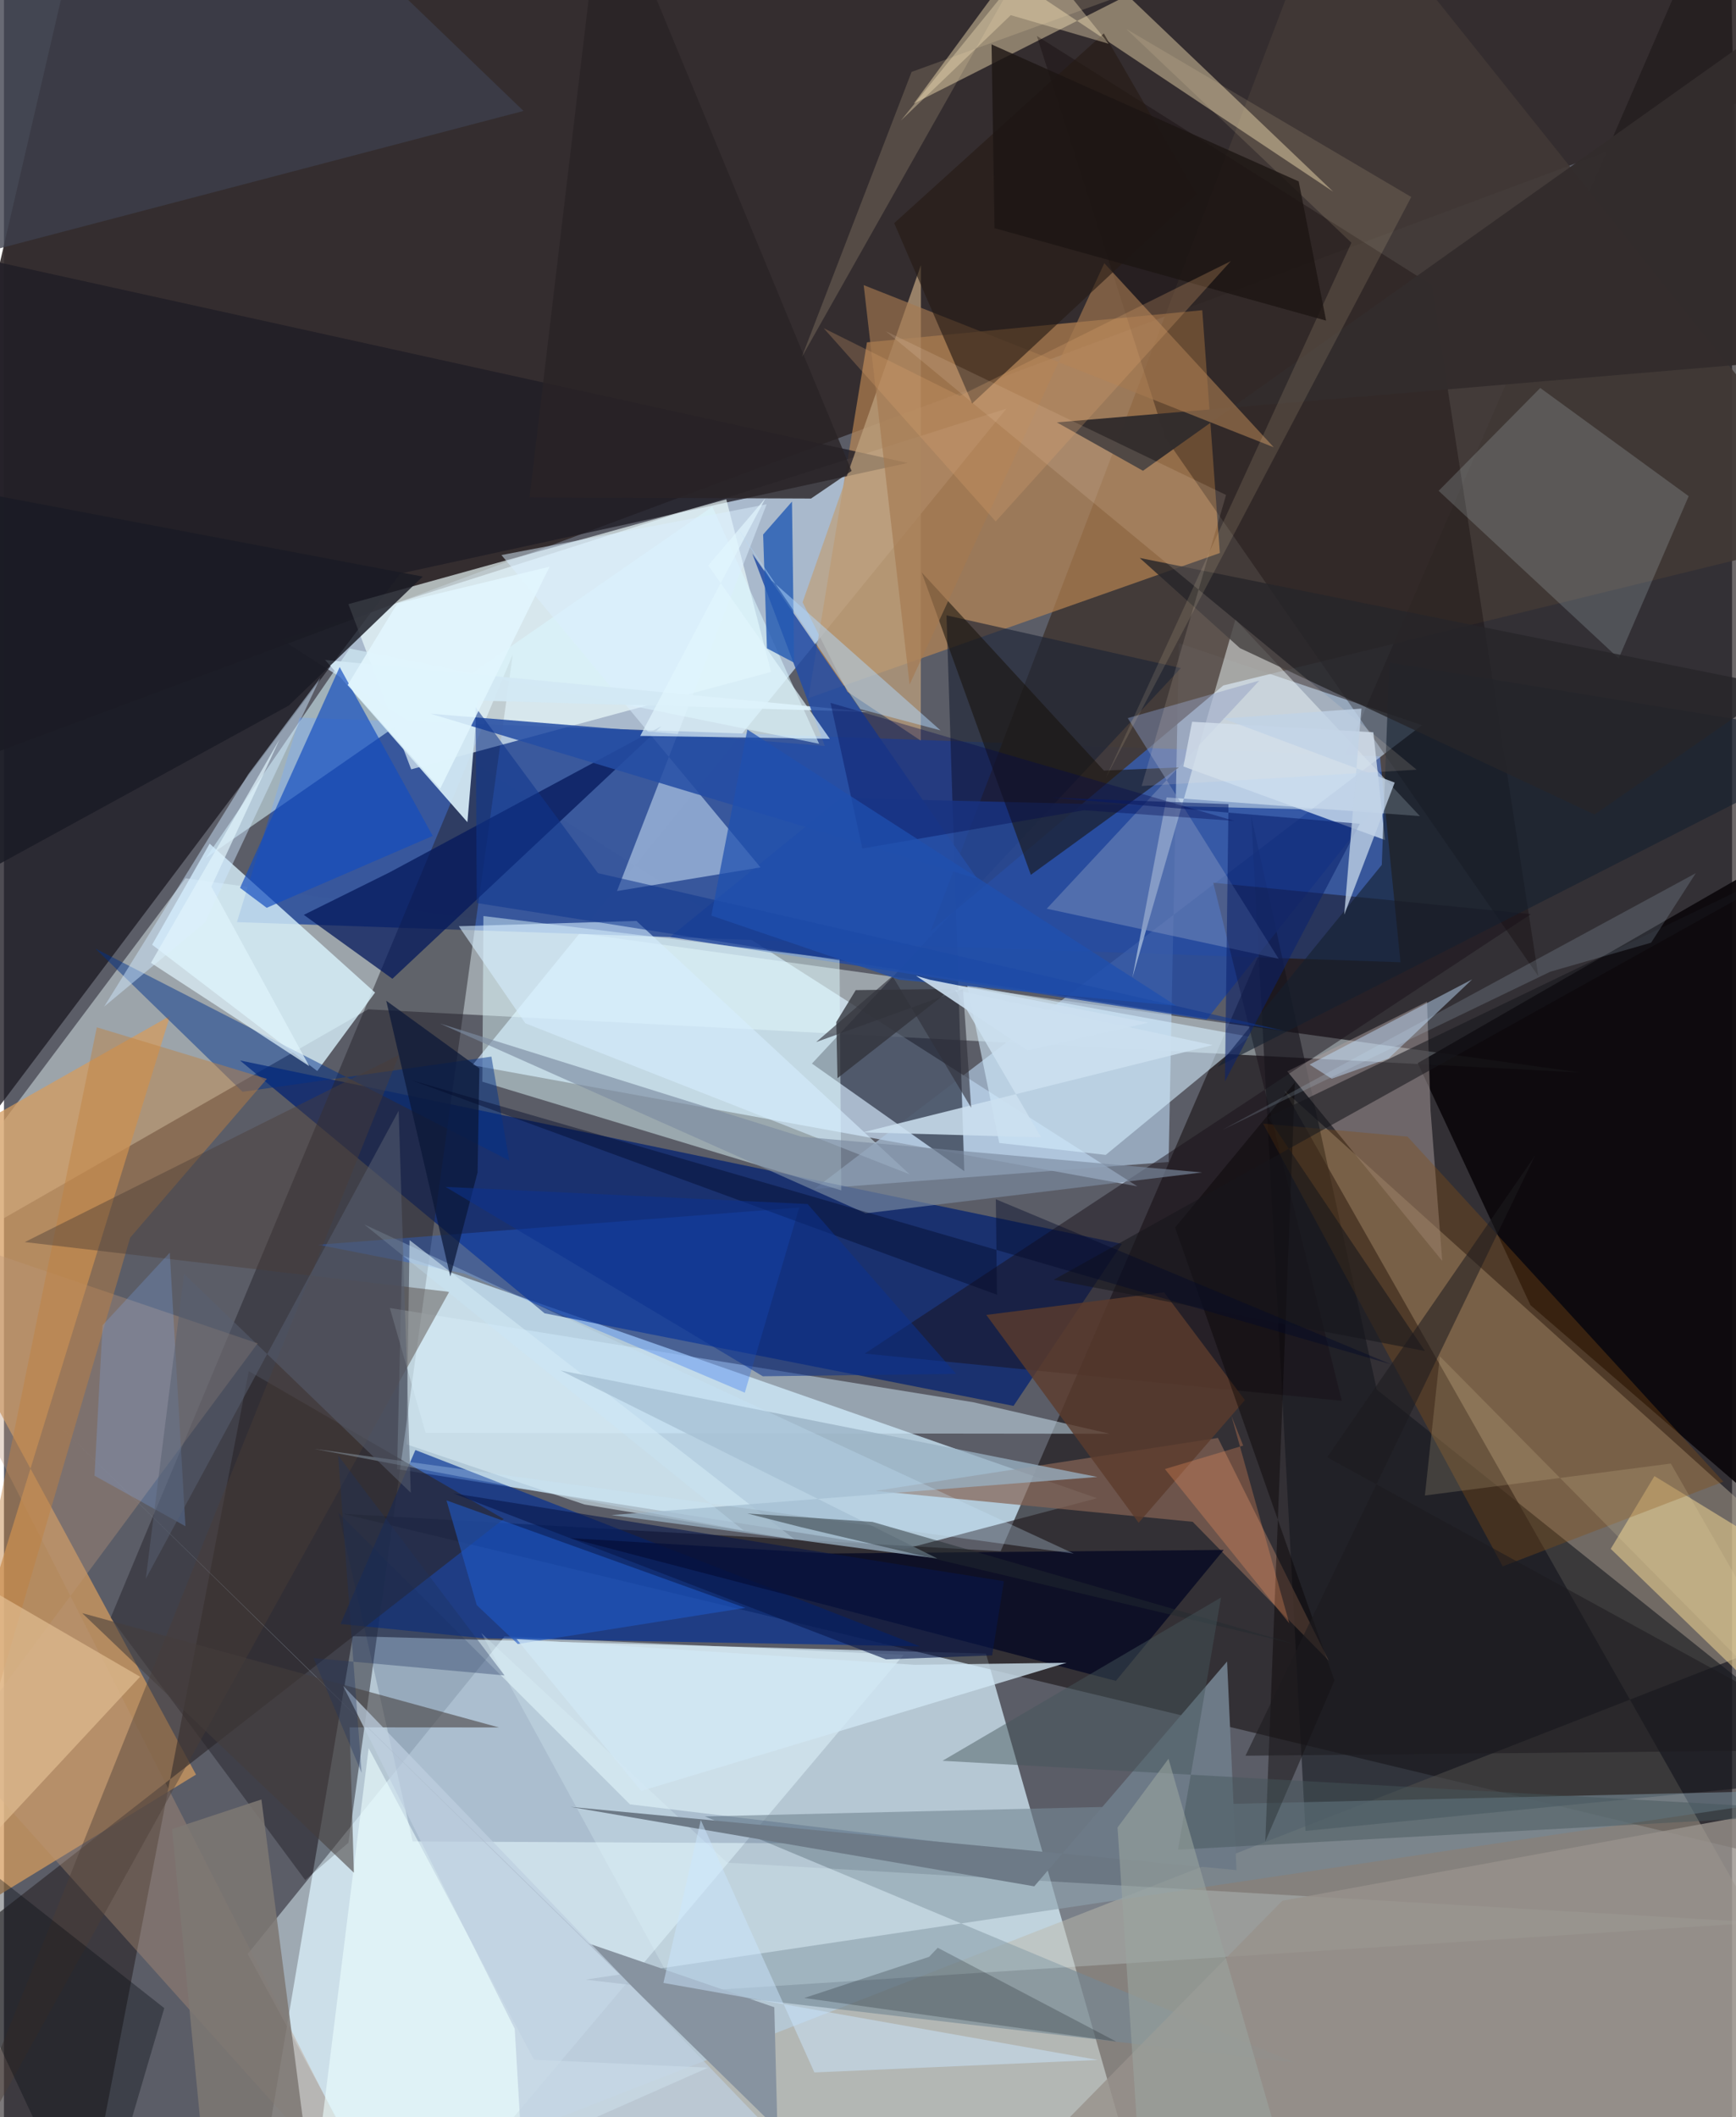 <svg xmlns="http://www.w3.org/2000/svg" width="228" height="278" viewBox="0 0 836 1024"><path fill="#5b5d67" d="M0 0h836v1024H0z"/><path fill="#bbceda" fill-opacity=".941" d="M168.772 791.38l-42.4 250.776 412.654-17.975-63.96-224.39z"/><path fill="#bcd0e5" fill-opacity=".804" d="M134.265 309.372l414.063 264.424-321.703-58.601L485.01 197.619z"/><path fill="#31292a" fill-opacity=".914" d="M898-62L842.574 48.328-62 385.56 41.937-62z"/><path fill="#cae5f6" fill-opacity=".788" d="M435.451 749.293l93.34-24.652-336.134-117.42-2.484 103.344z"/><path fill="#1f191a" fill-opacity=".655" d="M860.223 899.475L833.918-62l-351.74 812.29L164.2 732.206z"/><path fill="#b1a794" fill-opacity=".494" d="M110.348 1086L898 1018.36 619.437 527.453 898 778.567z"/><path fill="#edfeff" fill-opacity=".443" d="M87.827 424.794L-62 624.727 176.183 488.17l586.377 30.55z"/><path fill="#38589c" fill-opacity=".984" d="M143.04 347.116l522.643 18.725 9.925 99.57-562.898-19.408z"/><path fill="#b3cae4" fill-opacity=".667" d="M563.42 562.003l-171.297 13.063 293.899-224.32-117.629-39.65z"/><path fill="#413835" fill-opacity=".925" d="M589.881 331.532L898 256.172 643.562-62 448.27 450.384z"/><path fill="#002073" fill-opacity=".718" d="M261.548 635.197l226.859 44.794 52.436-78.357-426.644-88.725z"/><path fill="#bc8752" fill-opacity=".659" d="M588.203 267.469l-8.495-117.439-162.207 15.556-28.339 172.076z"/><path fill="#d59b5f" fill-opacity=".733" d="M-62 953.04L80.316 491.38-62 572.016 92.911 858.313z"/><path fill="#1f1d25" fill-opacity=".788" d="M191.75 277.393L-23.615 563.535l-28.84-447.648 489.704 108.025z"/><path fill="#26252d" fill-opacity=".506" d="M246.133 316.577L51.64 782.408l94.094 126.906 20.917-18.055z"/><path fill="#efffff" fill-opacity=".655" d="M197.007 372.106l-30.381-79.9 182.812-50.714 21.675 83.471z"/><path fill="#1d2334" fill-opacity=".635" d="M464.587 566.467l-73.71-52.055 178.473-191.29-113.374-25.495z"/><path fill="#0b080b" fill-opacity=".929" d="M898 769.177V390.965L683.949 514.19l54.527 117.062z"/><path fill="#dbf5ff" fill-opacity=".78" d="M99.515 408.048l80.01 72.016-27.966 37.957-79.889-61.094z"/><path fill="#15181f" fill-opacity=".596" d="M898 859.185L664.121 672.079l-60.716-277.365 26.238 490.835z"/><path fill="#e2f7ff" fill-opacity=".494" d="M194.27 1086l-76.352-140.943 124.22-153.554 193.07 8.864z"/><path fill="#012e92" fill-opacity=".663" d="M443.113 796.28l-244.07-94.949-36.226 84.138 68.63 6.88z"/><path fill="#758794" fill-opacity=".62" d="M624.27 997.584L281.356 957.48 898 865.258l-558.922 13.28z"/><path fill="#254a9e" fill-opacity=".827" d="M322.184 453.187l259.64 39.958 80.28-100.913-257.123-6.276z"/><path fill="#ecfbff" fill-opacity=".486" d="M685.006 394.723l-89.267-95.085-49.828 173.25 16.547-87.22z"/><path fill="#e0fdff" fill-opacity=".467" d="M405.067 575.74l-173.649-52.557.537-80.112 172.27 20.913z"/><path fill="#decaa3" fill-opacity=".514" d="M543.545-2.251l99.483 94.943L485.852-12.106 440.146 50.09z"/><path fill="#2b2529" fill-opacity=".62" d="M-62 971.63L36.91 1086l81.522-422.832 123.32 71.507z"/><path fill="#daf7ff" fill-opacity=".549" d="M167.253 313.66l227.104 46.086-51.655-114.707L97.661 414.967z"/><path fill="#d5effd" fill-opacity=".482" d="M468.937 678.215L186.676 632.63l17.317 60.446 330.948.377z"/><path fill="#0c0200" fill-opacity=".306" d="M499.697 17.395L690.69 137.883l51.613 334.3L561.785 211.65z"/><path fill="#05195b" fill-opacity=".749" d="M187.915 473.401L318.097 351.2l-131.503 70.707-41.538 20.583z"/><path fill="#ab9fa0" fill-opacity=".49" d="M690.13 537.008l5.663 72.845-74.946-91.657 67.606-33.721z"/><path fill="#d6efff" fill-opacity=".576" d="M465.987 476.56l136.46 24.854-69.448 57.173-51.504-5.766z"/><path fill="#dcf0ff" fill-opacity=".498" d="M365.997 419.53L240.673 268.457l128.287-24.554-72.395 187.071z"/><path fill="#181018" fill-opacity=".475" d="M585.024 426.94l153.69 15.199L416.43 654.676l230.783 22.856z"/><path fill="#866454" fill-opacity=".706" d="M587.284 695.468l53.677 107.847-65.895-67.276-153.454-14.955z"/><path fill="#d2e8f4" fill-opacity=".945" d="M229.11 338.832l-4.903 58.817-68.85-78.461 262.461 25.115z"/><path fill="#f6d894" fill-opacity=".522" d="M777.32 749.132l78.008 75.491-17.204-86.384-39.664-24.306z"/><path fill="#dbf3f6" fill-opacity=".176" d="M815.024 239.985l-71.802-52.333-49.166 49.747 87.1 81.054z"/><path fill="#0b204e" fill-opacity=".169" d="M302.82 872.689L161.804 731.716l35.903 158.922 263.356 1.285z"/><path fill="#000521" fill-opacity=".733" d="M590.088 749.634l-52.175 63.347-263.922-69.036 125.032 7.435z"/><path fill="#254da4" fill-opacity=".859" d="M470.871 425.048l-264.477-79.84 190.721 15.605-35.072-93.02z"/><path fill="#bd987a" fill-opacity=".353" d="M-22.935 846.267l145.65-196.52L-62 586.831 191.889 1086z"/><path fill="#134dbe" fill-opacity=".682" d="M114.217 429.43l12.888 9.646 80.32-34.773-45.025-81.66z"/><path fill="#e5fcff" fill-opacity=".224" d="M349.863 900.902L230.938 789.858l94.845 173.736 524.045-33.741z"/><path fill="#bda07d" fill-opacity=".729" d="M408.06 334.583L386.342 291.3l57.267-163.087-.066 230.023z"/><path fill="#844f16" fill-opacity=".357" d="M725.054 757.58l106.751-40.952-152.812-166.884-69.838-6.288z"/><path fill="#00308b" fill-opacity=".478" d="M44.282 458.828l71.13 69.246 120.404-17.019 8.603 50.236z"/><path fill="#18130b" fill-opacity=".565" d="M443.982 276.875l88.146 95.84 36.213-1.548-71.56 51.958z"/><path fill="#246af4" fill-opacity=".314" d="M151.96 602.033l232.773-17.992-26.337 89.546L222.8 616z"/><path fill="#332c2c" fill-opacity=".976" d="M509.368 204.288l41.66 23.409L898-18.942V171.46z"/><path fill="#8294be" fill-opacity=".467" d="M504.465 439.514l112.2 24.207-73.005-116.393 63.693-18.166z"/><path fill="#d7ebf3" fill-opacity=".592" d="M196.219 599.806l-1.47 98.777 86.038 29.07 101.738 16.923z"/><path fill="#1a1b24" fill-opacity=".831" d="M137.79 341.25l64.794-62.37L-62 228.71v221.86z"/><path fill="#3d404d" fill-opacity=".776" d="M-30.947 127.685L-62 22.728 131.148-62 251.354 53.665z"/><path fill="#a57951" fill-opacity=".639" d="M614.27 216.323l-81.952-89.022-94.188 203.778-22.213-193.169z"/><path fill="#c0823f" fill-opacity=".459" d="M127.207 521.801l-82.292-24.924L-62 1019.54 61.057 598.616z"/><path fill="#98918b" fill-opacity=".804" d="M618.407 919.34L454.745 1086l433.213-30.645L898 868.213z"/><path fill="#4a3e36" fill-opacity=".431" d="M191.16 510.26L10.076 600.745l205.297 24.085-253.713 457.557z"/><path fill="#6d7a87" d="M596.268 904.507l-322.27-30.589 224.43 38.43 93.29-108.743z"/><path fill="#8793a0" d="M282.943 940.011L27.273 689.976 374.18 1029.76l-1.502-58.926z"/><path fill="#ecffff" fill-opacity=".592" d="M146.468 1086l194.168-85.936-84.225-3.863-79.981-150.669z"/><path fill="#251a14" fill-opacity=".624" d="M576.999 93.924l-108.605 101.21-37.726-87.208 101.405-91.741z"/><path fill="#ccddef" fill-opacity=".808" d="M662.466 354.18l5.666 52.11-97.555-35.564 4.218-21.637z"/><path fill="#cfe8fe" fill-opacity=".471" d="M48.475 486.863l69.698-112.357 34.841-46.612L97.24 446.203z"/><path fill="#1e59c4" fill-opacity=".6" d="M228.723 776.33l19.87 18.82 110.06-17.485-144.57-51.975z"/><path fill="#99b0c3" fill-opacity=".753" d="M528.935 714.352l-235.037 18.435 157.676 21.017-182.307-90.96z"/><path fill="#151f2e" fill-opacity=".612" d="M666.552 418.326l-79.481 97.668L898 357.705l-227.809-37.263z"/><path fill="#245bb3" fill-opacity=".808" d="M382.268 320.533l-13.163-6.955-1.837-55.057 13.957-15.912z"/><path fill="#5c3b2c" fill-opacity=".796" d="M600.323 677.177l-51.39 59.336-73.698-100.538 85.985-10.927z"/><path fill="#c2e0ff" fill-opacity=".459" d="M631.624 514.885l10.698 6.856 27.535-9.815 40.452-38.257z"/><path fill="#453e3c" fill-opacity=".561" d="M169.29 905.756l-2.081-70.3 72.243.05L37.83 780.21z"/><path fill="#d6eeff" fill-opacity=".588" d="M252.246 494.935l-32.217-46.96 85.935-2.542 132.21 122.576z"/><path fill="#7c8ca2" fill-opacity=".639" d="M416.855 586.851l162.81-19.78-194.02-17.314-174.678-54.703z"/><path fill="#e4c195" fill-opacity=".643" d="M65.86 810.975l-70.097 75.369L-21.124 1086l4.746-322.814z"/><path fill="#d1e7f4" fill-opacity=".773" d="M440.581 805.205l73.478-1.007-205.778 62.024-60.291-73.47z"/><path fill="#01080b" fill-opacity=".212" d="M387.167 966.36l60.385-19.9 4.195-4.387 86.328 45.36z"/><path fill="#e1f6fe" fill-opacity=".682" d="M307.807 355.933L368.45 240.88l-27.705 32.601 58.787 83.854z"/><path fill="#cce0ef" fill-opacity=".851" d="M460.207 478.834l41.518 71.26-86.227-2.425 169.25-42.193z"/><path fill="#060200" fill-opacity=".412" d="M566.548 593.743l57.978-70.224-14.32 367.135 33.449-77.842z"/><path fill="#ebdcb4" fill-opacity=".412" d="M499.44-22.49l34.992 43.654L487.06 7.338l-53.12 50.943z"/><path fill="#7d7773" fill-opacity=".863" d="M152.502 1086l-27.951-215.673-43.225 14.314L100.767 1086z"/><path fill="#0c236d" fill-opacity=".569" d="M592.39 388.933l-1.71 134.077 65.267-124.582-149.17-12.641z"/><path fill="#16161b" fill-opacity=".561" d="M888.098 407.23L611.38 540.407l76.062 113.033-179.588-34.472z"/><path fill="#c9e6fc" fill-opacity=".282" d="M150.158 700.772l207.69 39.517L174.33 592.254 517.552 751.43z"/><path fill="#303039" fill-opacity=".612" d="M392.94 504.002l71.013-25.614 3.952 57.398-38.072-63.697z"/><path fill="#232a2e" fill-opacity=".478" d="M420.204 736.103l203.322 58.832-237.685-56.242-26.246-6.673z"/><path fill="#2a2326" fill-opacity=".804" d="M410.059 227.763L290.167-62l-35.912 302.618 136.18.514z"/><path fill="#445659" fill-opacity=".459" d="M567.974 894.629L898 876.503l-443.959-24.871 134.734-78.987z"/><path fill="#272529" fill-opacity=".812" d="M858.625 332.153L549.46 269.868l48.476 43.611 171.54 80.482z"/><path fill="#01060d" fill-opacity=".333" d="M77.553 971.25L-62 861.493l89.656 191.65 29.824-13.63z"/><path fill="#b1d9fe" fill-opacity=".486" d="M354.441 254.673l59.845 88.28 38.808 10.31-81.728-72.498z"/><path fill="#0f368e" fill-opacity=".545" d="M287.366 422.313l-59.219-80.28.603 94.738 390.57 61.79z"/><path fill="#0a1737" fill-opacity=".714" d="M229.127 567.04l-13.174 50.333-31.018-133.352 45.055 32.714z"/><path fill="#ffe9be" fill-opacity=".125" d="M651.867 117.396L542.872 13.95l137.942 81.33-147.705 280.81z"/><path fill="#ffe9d6" fill-opacity=".137" d="M550.38 380.158l133.024-7.888-256.832-212.088 164.65 79.211z"/><path fill="#80b1ff" fill-opacity=".231" d="M80.211 605.86L47.7 640.968l-3.892 72.774 43.985 24.444z"/><path fill="#00074c" fill-opacity=".345" d="M595.141 397.015l-195.278-57.06 15.393 70.429 107.196-18.488z"/><path fill="#586071" fill-opacity=".525" d="M87.142 616.116l109.661 105.867-5.85-184.77L68.61 763.59z"/><path fill="#1d1513" fill-opacity=".808" d="M626.355 87.743l13.269 67.332-160.416-44.721-1.435-88.876z"/><path fill="#08164a" fill-opacity=".596" d="M426.717 802.572l-209.27-80.279 266.298 42.483-5.684 35.876z"/><path fill="#cbe7ff" fill-opacity=".482" d="M319.027 959.072l210.21 37.25-137.167 6.05-54.96-122.058z"/><path fill="#1f50af" fill-opacity=".729" d="M359.632 352.87l-17.409 89.976 90.937 31.03 133.979 12.602z"/><path fill="#fd9661" fill-opacity=".286" d="M621.817 785.184l-28.026-100.472 5.714 14.479-37.875 11.331z"/><path fill="#ecddab" fill-opacity=".165" d="M687.41 723.324l118.968-15.455L890 853.704 694.635 655.971z"/><path fill="#32333b" fill-opacity=".776" d="M458.415 478.293l-46.345.597-9.401 15.427.562 27.167z"/><path fill="#1c1b1f" fill-opacity=".541" d="M898 846.28l-297.393 2.899 140.117-290.296L640.126 704.85z"/><path fill="#c0d2e7" fill-opacity=".784" d="M589.764 347.52l66.949-4.79-8.318 99.665 24.407-63.9z"/><path fill="#dda571" fill-opacity=".263" d="M462.356 191.484l131.176-65.2-113.761 125.921-83.219-93.467z"/><path fill="#020928" fill-opacity=".412" d="M479.842 580.04l191.204 79.838-473.68-137.33L480.392 626.22z"/><path fill="#cbe0f0" fill-opacity=".898" d="M553.538 494.626l-58.335 13.446-53.957-36.114 6.756 1.939z"/><path fill="#ceefff" fill-opacity=".157" d="M796.858 455.944l-48.772 14.032-158.61 76.464L818.45 422.33z"/><path fill="#0c318f" fill-opacity=".549" d="M388.781 582.341l-175.153-8.282 153.489 91.597 93.523-1.14z"/><path fill="#e0f4fc" fill-opacity=".706" d="M71.11 465.709l76.578 49.943-47.351-86.797 33.04-71.357z"/><path fill="#becfe0" fill-opacity=".71" d="M247.094 981.235l-83.03-165.87 202.467 210.668-116.073 12.545z"/><path fill="#9aa5a0" fill-opacity=".584" d="M538.713 883.916l10.75 164.17L631.144 1086l-67.766-235.35z"/><path fill="#fde2b5" fill-opacity=".169" d="M439.088 34.78l216.11-78.47L518.4-62 385.97 172.7z"/><path fill="#e2f6fe" fill-opacity=".89" d="M190.314 291.852l-24.04 39.464 44.782 50.114 52.906-107.34z"/><path fill="#1e335f" fill-opacity=".345" d="M173.022 857.468l-11.346-153.526 80.49 106.419-92.43-8.409z"/></svg>